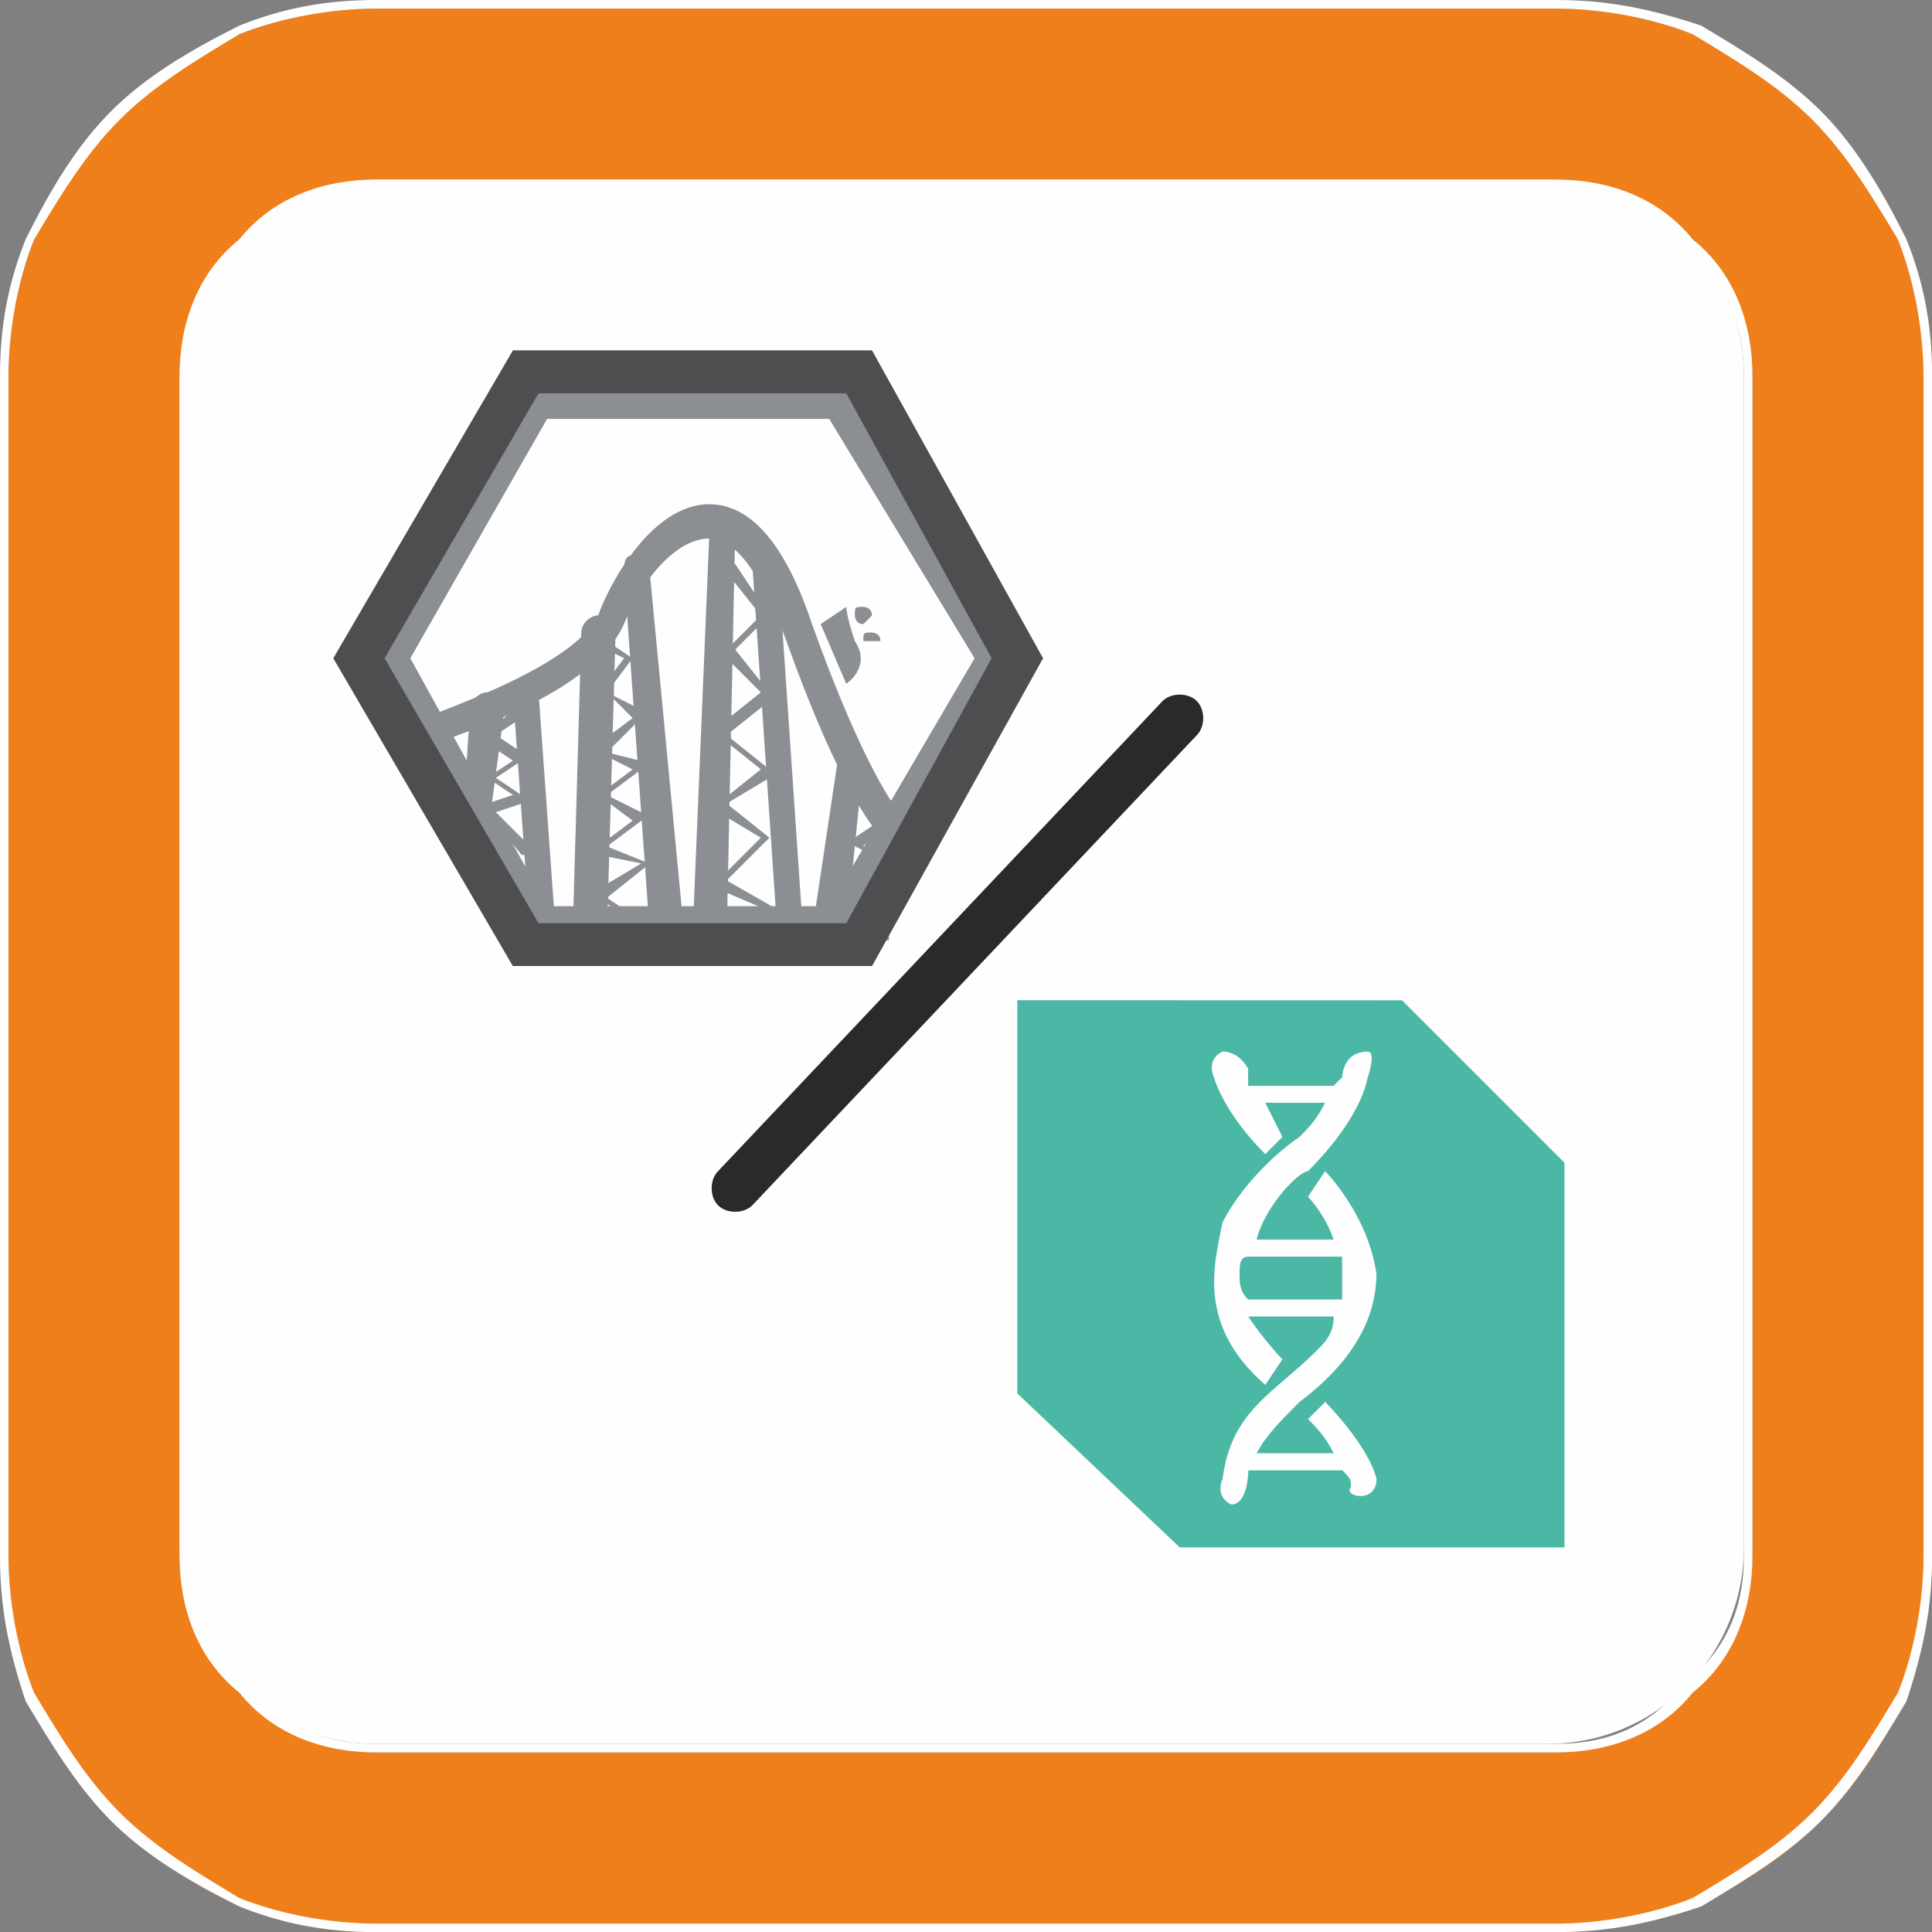 <svg version="1.1" xmlns="http://www.w3.org/2000/svg" xmlns:xlink="http://www.w3.org/1999/xlink" width="19.154" height="19.154" viewBox="0,0,19.154,19.154"><rect x="0" y="0" width="19.154" height="19.154" fill="#808080" stroke="none"/><g transform="translate(-310.423,-170.423)"><g data-paper-data="{&quot;isPaintingLayer&quot;:true}" stroke="none" stroke-width="1" stroke-linecap="butt" stroke-linejoin="miter" stroke-miterlimit="10" stroke-dasharray="" stroke-dashoffset="0" style="mix-blend-mode: normal"><g><path d="M314.152,187.712c-1.077,0 -1.949,-0.873 -1.949,-1.949v-11.611c0,-1.077 0.873,-1.949 1.949,-1.949h11.611c1.077,0 1.949,0.873 1.949,1.949v11.611c0,1.077 -0.873,1.949 -1.949,1.949z" fill="#fefefe" fill-rule="evenodd"/><path d="M314.152,170.508h11.696c1.017,0 1.949,0.424 2.627,1.017v0.085c0.678,0.593 1.102,1.526 1.102,2.543v11.696c0,1.017 -0.424,1.949 -1.102,2.627v0c-0.678,0.678 -1.61,1.102 -2.627,1.102h-11.696c-1.017,0 -1.949,-0.424 -2.543,-1.102h-0.085c-0.593,-0.678 -1.017,-1.61 -1.017,-2.627v-11.696c0,-1.017 0.424,-1.949 1.017,-2.543l0.085,-0.085c0.593,-0.593 1.526,-1.017 2.543,-1.017zM314.152,172.203h11.696c1.017,0 1.949,0.932 1.949,1.949v11.696c0,1.017 -0.932,1.949 -1.949,1.949h-11.696c-1.017,0 -1.949,-0.932 -1.949,-1.949v-11.696c0,-1.017 0.932,-1.949 1.949,-1.949z" fill="#ef7f1a" fill-rule="evenodd"/><path d="M314.152,170.423h11.696c0.509,0 0.932,0.085 1.441,0.254c0.424,0.254 0.848,0.509 1.187,0.848v0c0.339,0.339 0.593,0.763 0.848,1.271c0.17,0.424 0.254,0.848 0.254,1.356v11.696c0,0.509 -0.085,0.932 -0.254,1.441c-0.254,0.424 -0.509,0.848 -0.848,1.187v0c-0.339,0.339 -0.763,0.593 -1.187,0.848c-0.509,0.17 -0.932,0.254 -1.441,0.254h-11.696c-0.509,0 -0.932,-0.085 -1.356,-0.254c-0.509,-0.254 -0.932,-0.509 -1.271,-0.848v0c-0.339,-0.339 -0.593,-0.763 -0.848,-1.187c-0.17,-0.509 -0.254,-0.932 -0.254,-1.441v-11.696c0,-0.509 0.085,-0.932 0.254,-1.356c0.254,-0.509 0.509,-0.932 0.848,-1.271v0c0.339,-0.339 0.763,-0.593 1.271,-0.848c0.424,-0.17 0.848,-0.254 1.356,-0.254zM325.848,170.508h-11.696c-0.424,0 -0.932,0.085 -1.356,0.254c-0.424,0.254 -0.848,0.509 -1.187,0.848v0c-0.339,0.339 -0.593,0.763 -0.848,1.187c-0.17,0.424 -0.254,0.932 -0.254,1.356v11.696c0,0.424 0.085,0.932 0.254,1.356c0.254,0.424 0.509,0.848 0.848,1.187v0c0.339,0.339 0.763,0.593 1.187,0.848c0.424,0.17 0.932,0.254 1.356,0.254h11.696c0.424,0 0.932,-0.085 1.356,-0.254c0.424,-0.254 0.848,-0.509 1.187,-0.848v0c0.339,-0.339 0.593,-0.763 0.848,-1.187c0.17,-0.424 0.254,-0.932 0.254,-1.356v-11.696c0,-0.424 -0.085,-0.932 -0.254,-1.356c-0.254,-0.424 -0.509,-0.848 -0.848,-1.187v0c-0.339,-0.339 -0.763,-0.593 -1.187,-0.848c-0.424,-0.17 -0.932,-0.254 -1.356,-0.254zM314.152,172.203h11.696c0.509,0 1.017,0.17 1.356,0.593c0.424,0.339 0.593,0.848 0.593,1.356v11.696c0,0.509 -0.17,1.017 -0.593,1.356c-0.339,0.424 -0.848,0.593 -1.356,0.593h-11.696c-0.509,0 -1.017,-0.17 -1.356,-0.593c-0.424,-0.339 -0.593,-0.848 -0.593,-1.356v-11.696c0,-0.509 0.17,-1.017 0.593,-1.356c0.339,-0.424 0.848,-0.593 1.356,-0.593zM325.848,172.288h-11.696c-0.509,0 -0.932,0.254 -1.271,0.593c-0.339,0.339 -0.593,0.763 -0.593,1.271v11.696c0,0.509 0.254,0.932 0.593,1.271c0.339,0.424 0.763,0.593 1.271,0.593h11.696c0.509,0 0.932,-0.17 1.271,-0.593c0.424,-0.339 0.593,-0.763 0.593,-1.271v-11.696c0,-0.509 -0.17,-0.932 -0.593,-1.271c-0.339,-0.339 -0.763,-0.593 -1.271,-0.593z" fill="#fefefe" fill-rule="nonzero"/><path d="M317.881,182.373c-0.085,0.085 -0.254,0.085 -0.339,0c-0.085,-0.085 -0.085,-0.254 0,-0.339l4.407,-4.661c0.085,-0.085 0.254,-0.085 0.339,0c0.085,0.085 0.085,0.254 0,0.339z" fill="#2b2a29" fill-rule="nonzero"/><path d="M322.119,185.933c-0.085,0 -0.085,0 -0.085,0l-1.61,-1.61l-0.085,-0.085v-3.899c0,-0.085 0.085,-0.17 0.17,-0.17h3.814c0.085,0 0.085,0.085 0.17,0.085l1.61,1.61v0.085v3.814c0,0.085 -0.085,0.17 -0.17,0.17z" fill="#4bb8a5" fill-rule="nonzero"/><path d="M320.509,180.339v3.899l1.61,1.526h3.814v-3.814l-1.61,-1.61zM325.933,186.102h-3.814v0c-0.085,0 -0.17,0 -0.254,-0.085l-1.526,-1.61c-0.085,0 -0.085,-0.085 -0.085,-0.17v-3.899c0,-0.17 0.085,-0.254 0.254,-0.254h3.814v0c0.085,0 0.17,0 0.254,0.085l1.61,1.61c0.085,0 0.085,0.085 0.085,0.17v3.814c0,0.17 -0.17,0.339 -0.339,0.339z" fill="#fefefe" fill-rule="nonzero"/><path d="M323.983,181.102c-0.085,0.424 -0.509,0.848 -0.593,0.932c-0.085,0 -0.424,0.339 -0.509,0.678h0.763c-0.085,-0.254 -0.254,-0.424 -0.254,-0.424l0.17,-0.254c0,0 0.424,0.424 0.509,1.017c0,0.593 -0.424,1.017 -0.763,1.271c-0.17,0.17 -0.339,0.339 -0.424,0.509h0.763c-0.085,-0.17 -0.17,-0.254 -0.254,-0.339l0.17,-0.17c0,0 0.424,0.424 0.509,0.763c0,0.254 -0.339,0.17 -0.254,0.085c0,-0.085 0,-0.085 -0.085,-0.17h-0.932v0c0,0 0,0.339 -0.17,0.339c-0.17,-0.085 -0.085,-0.254 -0.085,-0.254c0.085,-0.678 0.509,-0.848 0.932,-1.271c0.085,-0.085 0.17,-0.17 0.17,-0.339h-0.848c0.17,0.254 0.339,0.424 0.339,0.424l-0.17,0.254c-0.678,-0.593 -0.509,-1.187 -0.424,-1.61c0.17,-0.339 0.509,-0.678 0.763,-0.848c0.085,-0.085 0.17,-0.17 0.254,-0.339h-0.593c0.085,0.17 0.17,0.339 0.17,0.339l-0.17,0.17c-0.424,-0.424 -0.509,-0.763 -0.509,-0.763c0,0 -0.085,-0.17 0.085,-0.254c0.17,0 0.254,0.17 0.254,0.17c0,0 0,0.085 0,0.17h0.848c0.085,-0.085 0.085,-0.085 0.085,-0.085c0,0 0,-0.254 0.254,-0.254c0.085,0 0,0.254 0,0.254zM322.797,182.882c-0.085,0 -0.085,0.085 -0.085,0.17c0,0.085 0,0.17 0.085,0.254h0.932c0,-0.17 0,-0.339 0,-0.424z" fill="#fefefe" fill-rule="nonzero"/><path d="M319.068,173.898l1.695,3.051l-1.695,3.051h-3.56l-1.78,-3.051v0l1.78,-3.051z" fill="#fefefe" fill-rule="nonzero"/><path d="M319.322,178.813h-0.085c-0.254,-0.254 -0.593,-0.848 -1.017,-2.034c-0.254,-0.678 -0.509,-1.017 -0.763,-1.017v0c-0.339,0 -0.678,0.424 -0.848,0.848c-0.339,0.763 -1.949,1.187 -2.119,1.271c-0.085,0 -0.17,0 -0.17,-0.085c0,-0.085 0,-0.17 0.085,-0.17c0.424,-0.17 1.695,-0.593 1.949,-1.102c0.085,-0.254 0.509,-1.102 1.102,-1.102c0.424,0 0.763,0.424 1.017,1.187c0.424,1.187 0.763,1.78 0.932,1.949c0.085,0.085 0.085,0.17 0.085,0.254c-0.085,0 -0.085,0 -0.17,0z" fill="#8b8f93" fill-rule="nonzero"/><path d="M315.169,178.813v0c-0.085,0 -0.17,0 -0.17,-0.085l0.085,-1.271c0,-0.085 0.085,-0.17 0.17,-0.17c0.085,0 0.17,0.085 0.17,0.17l-0.17,1.271c0,0.085 0,0.085 -0.085,0.085z" fill="#8b8f93" fill-rule="nonzero"/><path d="M315.847,179.83c-0.085,0 -0.17,-0.085 -0.17,-0.17l-0.17,-2.373c0,-0.085 0,-0.085 0.085,-0.085c0.085,-0.085 0.17,0 0.17,0.085l0.17,2.373c0,0.085 0,0.17 -0.085,0.17z" fill="#8b8f93" fill-rule="nonzero"/><path d="M316.271,179.83v0c-0.085,-0.085 -0.17,-0.085 -0.17,-0.17l0.085,-2.966c0,-0.085 0.085,-0.17 0.17,-0.17c0.085,0 0.17,0.085 0.17,0.17l-0.085,2.966c0,0.085 -0.085,0.17 -0.17,0.17z" fill="#8b8f93" fill-rule="nonzero"/><path d="M317.034,179.83c-0.085,0 -0.17,-0.085 -0.17,-0.17l-0.254,-3.56c0,-0.085 0,-0.17 0.085,-0.17c0.085,0 0.17,0.085 0.17,0.17l0.339,3.56c0,0.085 -0.085,0.085 -0.17,0.17z" fill="#8b8f93" fill-rule="nonzero"/><path d="M317.457,179.915v0c-0.085,0 -0.17,-0.085 -0.17,-0.17l0.17,-4.068c0,-0.085 0.085,-0.17 0.17,-0.17c0.085,0 0.085,0.085 0.085,0.17l-0.085,4.068c-0.085,0.085 -0.085,0.17 -0.17,0.17z" fill="#8b8f93" fill-rule="nonzero"/><path d="M318.22,179.915c-0.085,0 -0.085,-0.085 -0.085,-0.17l-0.254,-3.729c0,-0.085 0,-0.17 0.085,-0.17c0.085,0 0.17,0.085 0.17,0.17l0.254,3.729c0,0.085 -0.085,0.17 -0.17,0.17z" fill="#8b8f93" fill-rule="nonzero"/><path d="M318.644,179.83v0c-0.085,-0.085 -0.17,-0.085 -0.17,-0.17l0.254,-1.695c0,-0.085 0.085,-0.17 0.17,-0.17c0.085,0.085 0.085,0.085 0.085,0.17l-0.17,1.695c0,0.085 -0.085,0.17 -0.17,0.17z" fill="#8b8f93" fill-rule="nonzero"/><path d="M317.457,179.915c0,0 0,0 0,-0.085v0l0.678,-0.339l-0.593,-0.254c0,-0.085 0,-0.085 0,-0.085v0l0.424,-0.424l-0.424,-0.254v0c0,-0.085 0,-0.085 0,-0.085l0.424,-0.339l-0.424,-0.339v0c0,-0.085 0,-0.085 0,-0.085l0.424,-0.339l-0.339,-0.339v-0.085l0.339,-0.339l-0.339,-0.424v-0.085c0.085,0 0.085,0 0.085,0l0.339,0.509v0l-0.339,0.339l0.339,0.424v0.085l-0.424,0.339l0.424,0.339v0v0.085l-0.424,0.254l0.424,0.339v0v0l-0.424,0.424l0.593,0.339v0v0l-0.763,0.424z" fill="#8b8f93" fill-rule="nonzero"/><path d="M316.949,179.746v0l-0.593,-0.424v0c0,-0.085 0,-0.085 0,-0.085l0.424,-0.254l-0.424,-0.085c0,-0.085 0,-0.085 0,-0.085v0l0.339,-0.254l-0.339,-0.254v0v0l0.339,-0.254l-0.339,-0.17v0v-0.085l0.339,-0.254l-0.254,-0.254c-0.085,0 -0.085,0 -0.085,0v0l0.254,-0.339l-0.17,-0.085c-0.085,0 -0.085,-0.085 -0.085,-0.085c0.085,0 0.085,0 0.085,0l0.254,0.17h0.085c0,0 0,0 -0.085,0l-0.254,0.339l0.339,0.17c0,0 0,0 0,0.085v0l-0.339,0.339l0.339,0.085v0c0,0.085 0,0.085 0,0.085l-0.339,0.254l0.339,0.17c0.085,0 0.085,0 0.085,0c0,0.085 0,0.085 -0.085,0.085l-0.339,0.254l0.424,0.17v0v0l-0.424,0.339l0.509,0.339v0.085z" fill="#8b8f93" fill-rule="nonzero"/><path d="M315.593,178.898v0l-0.339,-0.424v0v-0.085l0.254,-0.085l-0.254,-0.17h-0.085h0.085l0.254,-0.17l-0.254,-0.17v0c0,-0.085 0,-0.085 0,-0.085l0.254,-0.254c0.085,0 0.085,0 0.085,0c0,0.085 0,0.085 0,0.085l-0.254,0.17l0.254,0.17c0,0 0,0 0,0.085v0l-0.254,0.17l0.254,0.17c0,0 0,0 0,0.085v0l-0.254,0.085l0.339,0.339c0,0.085 0,0.085 0,0.085c-0.085,0 -0.085,0 -0.085,0z" fill="#8b8f93" fill-rule="nonzero"/><path d="M319.152,179.746v0l-0.339,-0.339v-0.085v0l0.254,-0.085l-0.254,-0.085c0,0 0,0 0,-0.085v0l0.254,-0.17l-0.17,-0.085c-0.085,0 -0.085,0 -0.085,0c0,0 0,0 0.085,-0.085l0.254,-0.17v0c0,0.085 0,0.085 0,0.085l-0.17,0.17l0.17,0.085v0c0,0.085 0,0.085 0,0.085l-0.254,0.085l0.254,0.17v0c0,0.085 0,0.085 0,0.085l-0.254,0.085l0.339,0.254c0,0 0,0 0,0.085c0,0 0,0 -0.085,0z" fill="#8b8f93" fill-rule="nonzero"/><path d="M318.813,176.44c0,0 0,0.085 0.085,0.339c0.17,0.254 -0.085,0.424 -0.085,0.424l-0.254,-0.593z" fill="#8b8f93" fill-rule="nonzero"/><path d="M319.068,176.525l-0.085,0.085c-0.085,0 -0.085,-0.085 -0.085,-0.085c0,-0.085 0,-0.085 0.085,-0.085c0,0 0.085,0 0.085,0.085z" fill="#8b8f93" fill-rule="nonzero"/><path d="M319.152,176.779h-0.085c-0.085,0 -0.085,0 -0.085,0c0,-0.085 0,-0.085 0.085,-0.085c0,0 0.085,0 0.085,0.085z" fill="#8b8f93" fill-rule="nonzero"/><path d="M319.068,173.898l1.695,3.051l-1.695,3.051h-3.56l-1.78,-3.051v0l1.78,-3.051zM315.847,179.407h2.797l1.441,-2.458l-1.441,-2.373h-2.797l-1.356,2.373z" fill="#8b8f93" fill-rule="nonzero"/><path d="M319.068,173.898l1.695,3.051l-1.695,3.051h-3.56l-1.78,-3.051v0l1.78,-3.051zM315.762,179.576h3.051l1.441,-2.627l-1.441,-2.627h-3.051l-1.526,2.627z" fill="#4e4e50" fill-rule="nonzero"/></g></g></g></svg>